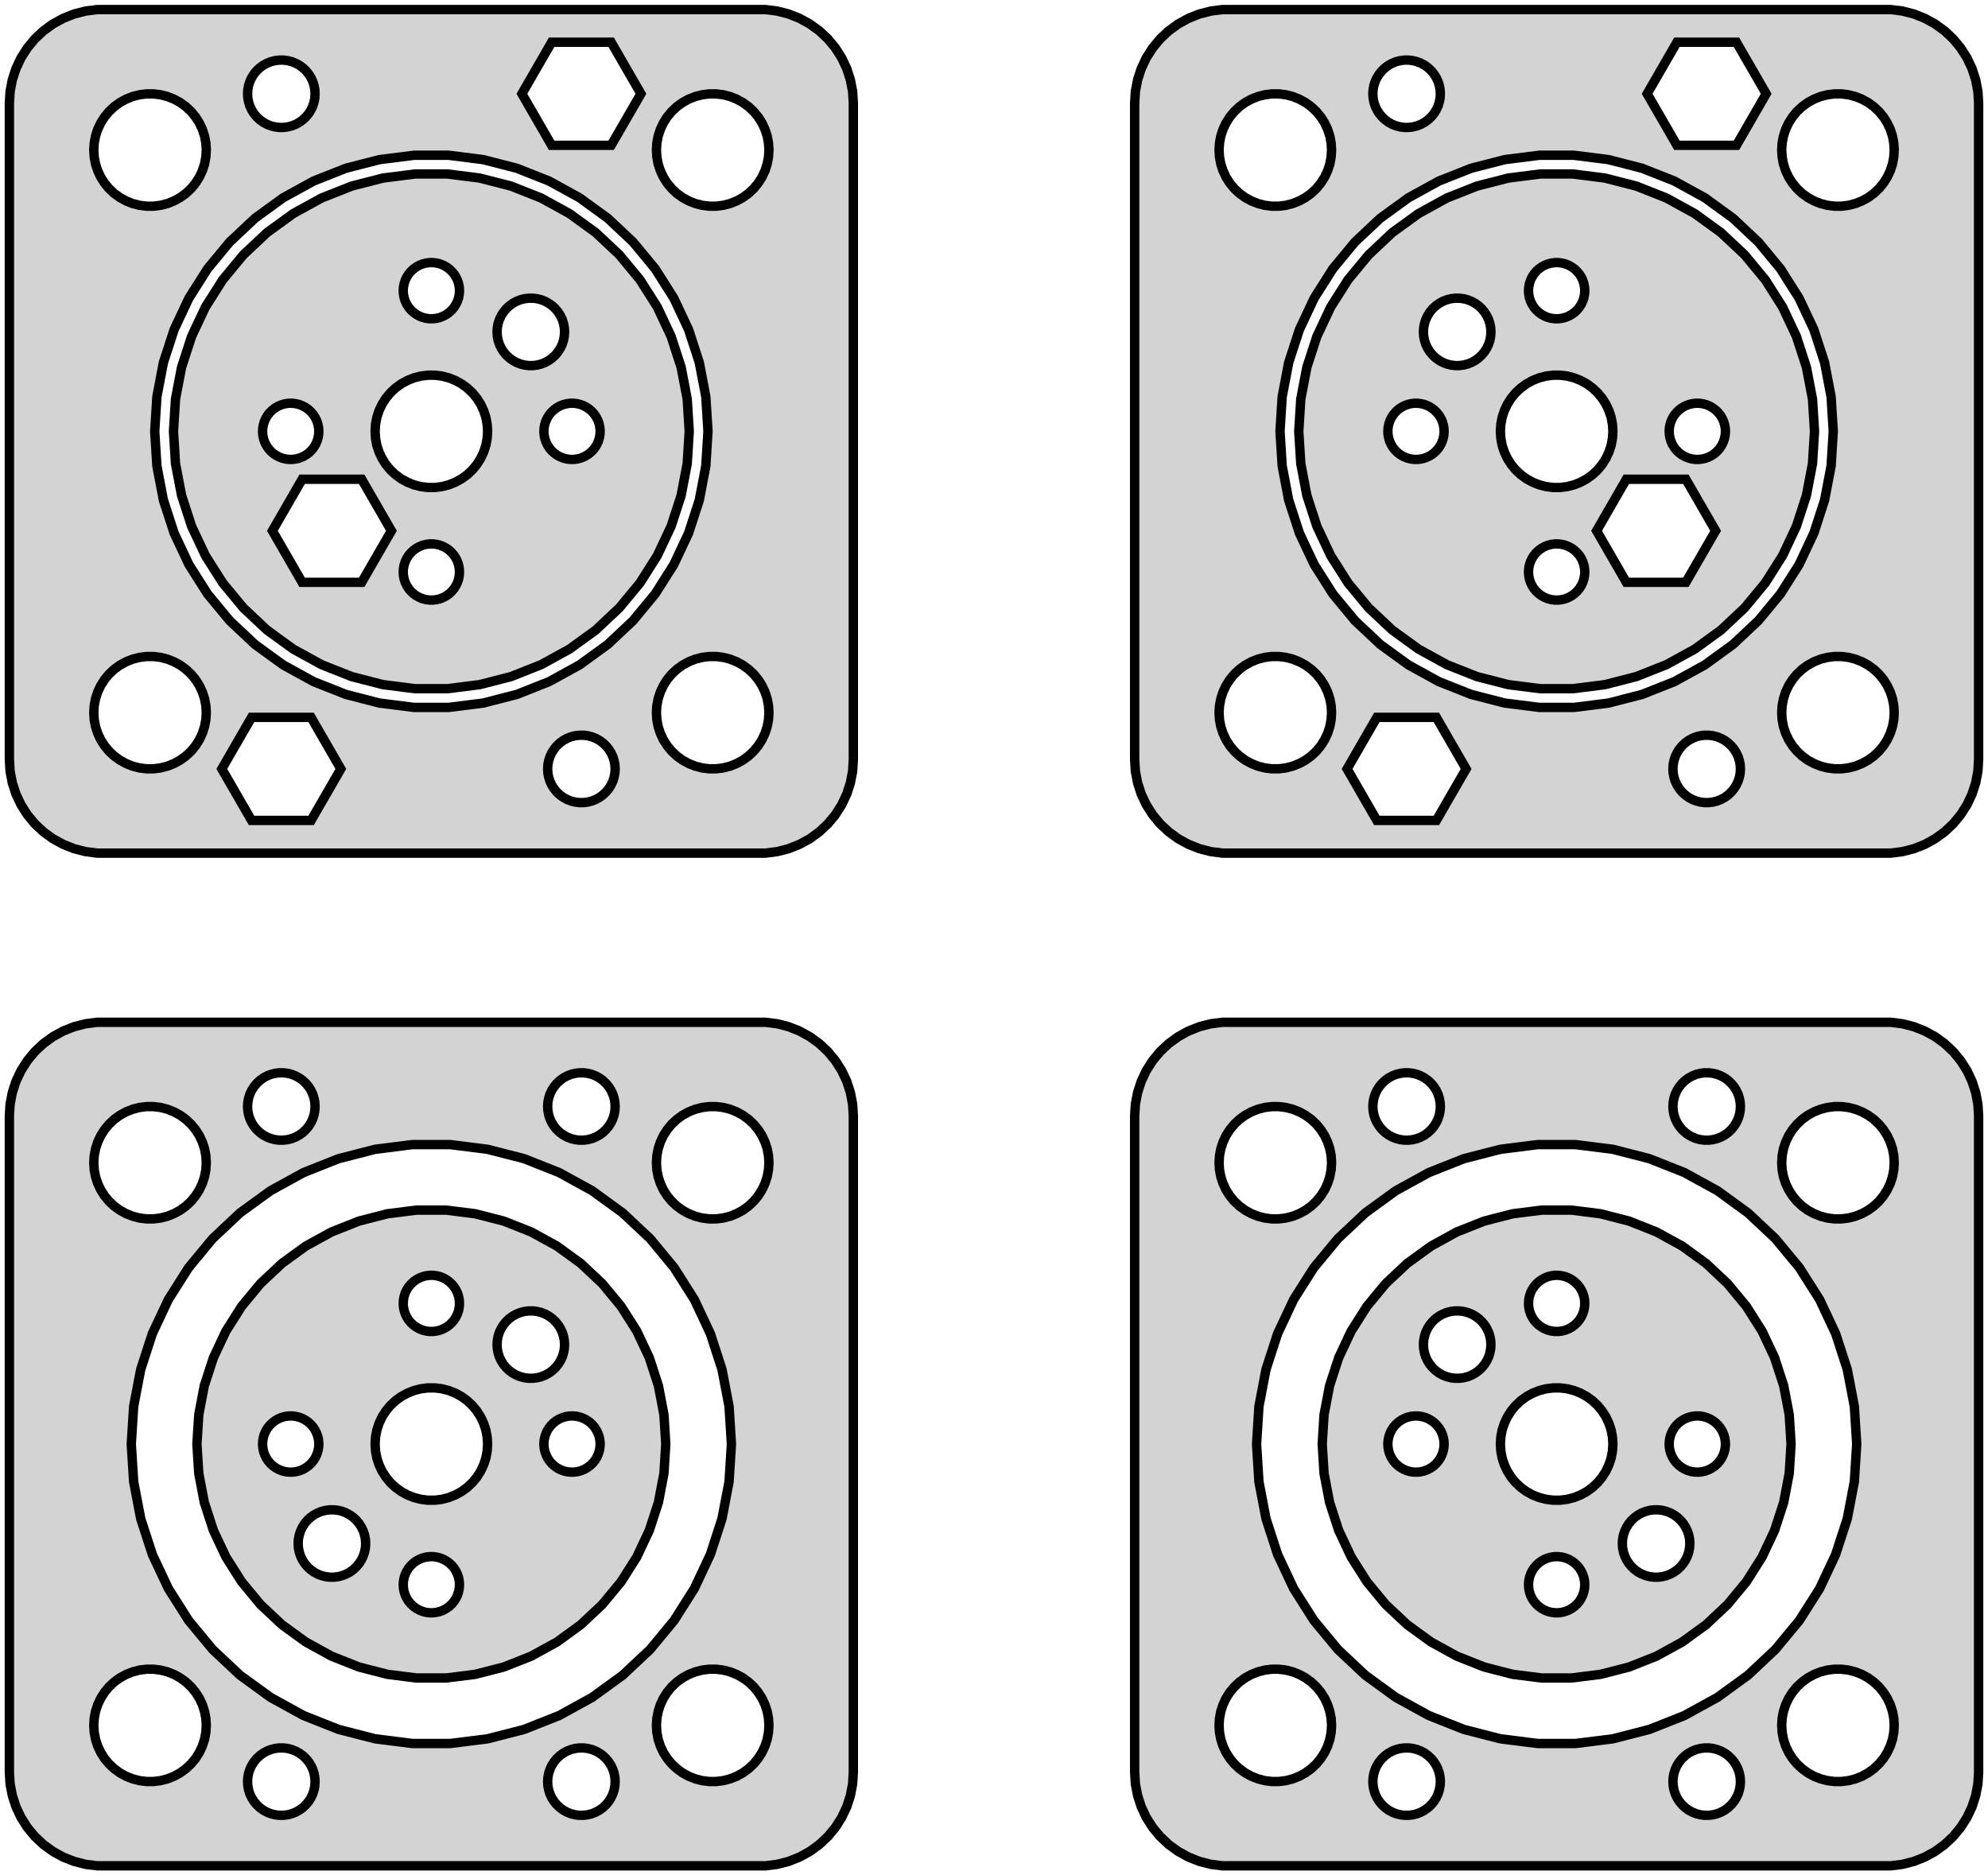 <?xml version="1.0" standalone="no"?>
<!DOCTYPE svg PUBLIC "-//W3C//DTD SVG 1.1//EN" "http://www.w3.org/Graphics/SVG/1.1/DTD/svg11.dtd">
<svg width="106mm" height="100mm" viewBox="-23 -185 106 100" xmlns="http://www.w3.org/2000/svg" version="1.1">
<title>OpenSCAD Model</title>
<path d="
M 78.437,-139.589 L 79.045,-139.745 L 79.629,-139.976 L 80.179,-140.278 L 80.687,-140.647 L 81.145,-141.077
 L 81.545,-141.561 L 81.882,-142.091 L 82.149,-142.659 L 82.343,-143.257 L 82.461,-143.873 L 82.5,-144.5
 L 82.5,-179.5 L 82.461,-180.127 L 82.343,-180.743 L 82.149,-181.341 L 81.882,-181.909 L 81.545,-182.439
 L 81.145,-182.923 L 80.687,-183.353 L 80.179,-183.722 L 79.629,-184.024 L 79.045,-184.255 L 78.437,-184.411
 L 77.814,-184.49 L 42.186,-184.49 L 41.563,-184.411 L 40.955,-184.255 L 40.371,-184.024 L 39.821,-183.722
 L 39.313,-183.353 L 38.855,-182.923 L 38.455,-182.439 L 38.118,-181.909 L 37.851,-181.341 L 37.657,-180.743
 L 37.539,-180.127 L 37.5,-179.5 L 37.5,-144.5 L 37.539,-143.873 L 37.657,-143.257 L 37.851,-142.659
 L 38.118,-142.091 L 38.455,-141.561 L 38.855,-141.077 L 39.313,-140.647 L 39.821,-140.278 L 40.371,-139.976
 L 40.955,-139.745 L 41.563,-139.589 L 42.186,-139.51 L 77.814,-139.51 z
M 66.413,-177.252 L 64.826,-180 L 66.413,-182.748 L 69.587,-182.748 L 71.174,-180 L 69.587,-177.252
 z
M 51.887,-178.204 L 51.663,-178.232 L 51.444,-178.288 L 51.234,-178.371 L 51.035,-178.48 L 50.853,-178.613
 L 50.688,-178.768 L 50.544,-178.942 L 50.423,-179.133 L 50.326,-179.337 L 50.257,-179.552 L 50.214,-179.774
 L 50.2,-180 L 50.214,-180.226 L 50.257,-180.448 L 50.326,-180.663 L 50.423,-180.867 L 50.544,-181.058
 L 50.688,-181.232 L 50.853,-181.387 L 51.035,-181.52 L 51.234,-181.629 L 51.444,-181.712 L 51.663,-181.768
 L 51.887,-181.796 L 52.113,-181.796 L 52.337,-181.768 L 52.556,-181.712 L 52.766,-181.629 L 52.965,-181.52
 L 53.147,-181.387 L 53.312,-181.232 L 53.456,-181.058 L 53.577,-180.867 L 53.674,-180.663 L 53.743,-180.448
 L 53.786,-180.226 L 53.8,-180 L 53.786,-179.774 L 53.743,-179.552 L 53.674,-179.337 L 53.577,-179.133
 L 53.456,-178.942 L 53.312,-178.768 L 53.147,-178.613 L 52.965,-178.48 L 52.766,-178.371 L 52.556,-178.288
 L 52.337,-178.232 L 52.113,-178.204 z
M 44.812,-174.006 L 44.438,-174.053 L 44.073,-174.147 L 43.723,-174.286 L 43.392,-174.467 L 43.088,-174.688
 L 42.813,-174.946 L 42.573,-175.237 L 42.371,-175.555 L 42.211,-175.896 L 42.094,-176.254 L 42.024,-176.624
 L 42,-177 L 42.024,-177.376 L 42.094,-177.746 L 42.211,-178.104 L 42.371,-178.445 L 42.573,-178.763
 L 42.813,-179.054 L 43.088,-179.312 L 43.392,-179.533 L 43.723,-179.714 L 44.073,-179.853 L 44.438,-179.947
 L 44.812,-179.994 L 45.188,-179.994 L 45.562,-179.947 L 45.927,-179.853 L 46.277,-179.714 L 46.608,-179.533
 L 46.912,-179.312 L 47.187,-179.054 L 47.427,-178.763 L 47.629,-178.445 L 47.789,-178.104 L 47.906,-177.746
 L 47.976,-177.376 L 48,-177 L 47.976,-176.624 L 47.906,-176.254 L 47.789,-175.896 L 47.629,-175.555
 L 47.427,-175.237 L 47.187,-174.946 L 46.912,-174.688 L 46.608,-174.467 L 46.277,-174.286 L 45.927,-174.147
 L 45.562,-174.053 L 45.188,-174.006 z
M 74.812,-174.006 L 74.438,-174.053 L 74.073,-174.147 L 73.723,-174.286 L 73.392,-174.467 L 73.088,-174.688
 L 72.813,-174.946 L 72.573,-175.237 L 72.371,-175.555 L 72.211,-175.896 L 72.094,-176.254 L 72.024,-176.624
 L 72,-177 L 72.024,-177.376 L 72.094,-177.746 L 72.211,-178.104 L 72.371,-178.445 L 72.573,-178.763
 L 72.813,-179.054 L 73.088,-179.312 L 73.392,-179.533 L 73.723,-179.714 L 74.073,-179.853 L 74.438,-179.947
 L 74.812,-179.994 L 75.188,-179.994 L 75.562,-179.947 L 75.927,-179.853 L 76.277,-179.714 L 76.608,-179.533
 L 76.912,-179.312 L 77.187,-179.054 L 77.427,-178.763 L 77.629,-178.445 L 77.789,-178.104 L 77.906,-177.746
 L 77.976,-177.376 L 78,-177 L 77.976,-176.624 L 77.906,-176.254 L 77.789,-175.896 L 77.629,-175.555
 L 77.427,-175.237 L 77.187,-174.946 L 76.912,-174.688 L 76.608,-174.467 L 76.277,-174.286 L 75.927,-174.147
 L 75.562,-174.053 L 75.188,-174.006 z
M 59.074,-147.279 L 57.236,-147.511 L 55.442,-147.972 L 53.72,-148.654 L 52.097,-149.546 L 50.598,-150.635
 L 49.248,-151.903 L 48.067,-153.33 L 47.075,-154.894 L 46.286,-156.57 L 45.713,-158.332 L 45.366,-160.151
 L 45.25,-162 L 45.366,-163.849 L 45.713,-165.668 L 46.286,-167.43 L 47.075,-169.106 L 48.067,-170.67
 L 49.248,-172.097 L 50.598,-173.365 L 52.097,-174.454 L 53.72,-175.346 L 55.442,-176.028 L 57.236,-176.489
 L 59.074,-176.721 L 60.926,-176.721 L 62.764,-176.489 L 64.558,-176.028 L 66.28,-175.346 L 67.903,-174.454
 L 69.402,-173.365 L 70.752,-172.097 L 71.933,-170.67 L 72.925,-169.106 L 73.714,-167.43 L 74.287,-165.668
 L 74.634,-163.849 L 74.75,-162 L 74.634,-160.151 L 74.287,-158.332 L 73.714,-156.57 L 72.925,-154.894
 L 71.933,-153.33 L 70.752,-151.903 L 69.402,-150.635 L 67.903,-149.546 L 66.28,-148.654 L 64.558,-147.972
 L 62.764,-147.511 L 60.926,-147.279 z
M 62.577,-148.494 L 64.249,-148.923 L 65.855,-149.559 L 67.368,-150.391 L 68.765,-151.405 L 70.023,-152.587
 L 71.124,-153.918 L 72.049,-155.376 L 72.784,-156.938 L 73.318,-158.581 L 73.642,-160.277 L 73.75,-162
 L 73.642,-163.723 L 73.318,-165.419 L 72.784,-167.062 L 72.049,-168.624 L 71.124,-170.082 L 70.023,-171.413
 L 68.765,-172.595 L 67.368,-173.609 L 65.855,-174.441 L 64.249,-175.077 L 62.577,-175.506 L 60.863,-175.723
 L 59.137,-175.723 L 57.423,-175.506 L 55.751,-175.077 L 54.145,-174.441 L 52.632,-173.609 L 51.235,-172.595
 L 49.977,-171.413 L 48.876,-170.082 L 47.951,-168.624 L 47.216,-167.062 L 46.682,-165.419 L 46.358,-163.723
 L 46.25,-162 L 46.358,-160.277 L 46.682,-158.581 L 47.216,-156.938 L 47.951,-155.376 L 48.876,-153.918
 L 49.977,-152.587 L 51.235,-151.405 L 52.632,-150.391 L 54.145,-149.559 L 55.751,-148.923 L 57.423,-148.494
 L 59.137,-148.277 L 60.863,-148.277 z
M 59.906,-168.003 L 59.719,-168.027 L 59.536,-168.073 L 59.361,-168.143 L 59.196,-168.234 L 59.044,-168.344
 L 58.907,-168.473 L 58.786,-168.618 L 58.685,-168.777 L 58.605,-168.948 L 58.547,-169.127 L 58.512,-169.312
 L 58.5,-169.5 L 58.512,-169.688 L 58.547,-169.873 L 58.605,-170.052 L 58.685,-170.223 L 58.786,-170.382
 L 58.907,-170.527 L 59.044,-170.656 L 59.196,-170.766 L 59.361,-170.857 L 59.536,-170.927 L 59.719,-170.973
 L 59.906,-170.997 L 60.094,-170.997 L 60.281,-170.973 L 60.464,-170.927 L 60.639,-170.857 L 60.804,-170.766
 L 60.956,-170.656 L 61.093,-170.527 L 61.214,-170.382 L 61.315,-170.223 L 61.395,-170.052 L 61.453,-169.873
 L 61.488,-169.688 L 61.5,-169.5 L 61.488,-169.312 L 61.453,-169.127 L 61.395,-168.948 L 61.315,-168.777
 L 61.214,-168.618 L 61.093,-168.473 L 60.956,-168.344 L 60.804,-168.234 L 60.639,-168.143 L 60.464,-168.073
 L 60.281,-168.027 L 60.094,-168.003 z
M 54.584,-165.507 L 54.36,-165.535 L 54.141,-165.591 L 53.931,-165.674 L 53.733,-165.783 L 53.55,-165.916
 L 53.385,-166.071 L 53.241,-166.245 L 53.12,-166.436 L 53.023,-166.64 L 52.954,-166.855 L 52.911,-167.077
 L 52.897,-167.303 L 52.911,-167.529 L 52.954,-167.751 L 53.023,-167.966 L 53.12,-168.17 L 53.241,-168.361
 L 53.385,-168.535 L 53.55,-168.69 L 53.733,-168.823 L 53.931,-168.932 L 54.141,-169.015 L 54.36,-169.071
 L 54.584,-169.099 L 54.81,-169.099 L 55.034,-169.071 L 55.253,-169.015 L 55.463,-168.932 L 55.661,-168.823
 L 55.844,-168.69 L 56.009,-168.535 L 56.153,-168.361 L 56.274,-168.17 L 56.371,-167.966 L 56.44,-167.751
 L 56.483,-167.529 L 56.497,-167.303 L 56.483,-167.077 L 56.44,-166.855 L 56.371,-166.64 L 56.274,-166.436
 L 56.153,-166.245 L 56.009,-166.071 L 55.844,-165.916 L 55.661,-165.783 L 55.463,-165.674 L 55.253,-165.591
 L 55.034,-165.535 L 54.81,-165.507 z
M 59.812,-159.006 L 59.438,-159.053 L 59.073,-159.147 L 58.723,-159.286 L 58.392,-159.467 L 58.088,-159.688
 L 57.813,-159.946 L 57.573,-160.237 L 57.371,-160.555 L 57.211,-160.896 L 57.094,-161.254 L 57.024,-161.624
 L 57,-162 L 57.024,-162.376 L 57.094,-162.746 L 57.211,-163.104 L 57.371,-163.445 L 57.573,-163.763
 L 57.813,-164.054 L 58.088,-164.312 L 58.392,-164.533 L 58.723,-164.714 L 59.073,-164.853 L 59.438,-164.947
 L 59.812,-164.994 L 60.188,-164.994 L 60.562,-164.947 L 60.927,-164.853 L 61.277,-164.714 L 61.608,-164.533
 L 61.912,-164.312 L 62.187,-164.054 L 62.427,-163.763 L 62.629,-163.445 L 62.789,-163.104 L 62.906,-162.746
 L 62.976,-162.376 L 63,-162 L 62.976,-161.624 L 62.906,-161.254 L 62.789,-160.896 L 62.629,-160.555
 L 62.427,-160.237 L 62.187,-159.946 L 61.912,-159.688 L 61.608,-159.467 L 61.277,-159.286 L 60.927,-159.147
 L 60.562,-159.053 L 60.188,-159.006 z
M 52.374,-160.505 L 52.188,-160.533 L 52.007,-160.583 L 51.833,-160.656 L 51.67,-160.751 L 51.52,-160.865
 L 51.385,-160.996 L 51.268,-161.144 L 51.171,-161.305 L 51.094,-161.477 L 51.04,-161.657 L 51.008,-161.843
 L 51,-162.031 L 51.016,-162.219 L 51.055,-162.403 L 51.117,-162.581 L 51.201,-162.75 L 51.305,-162.907
 L 51.428,-163.049 L 51.568,-163.176 L 51.723,-163.283 L 51.89,-163.37 L 52.066,-163.436 L 52.25,-163.479
 L 52.437,-163.499 L 52.626,-163.495 L 52.812,-163.467 L 52.993,-163.417 L 53.167,-163.344 L 53.33,-163.249
 L 53.48,-163.135 L 53.615,-163.004 L 53.732,-162.856 L 53.829,-162.695 L 53.906,-162.523 L 53.96,-162.343
 L 53.992,-162.157 L 54,-161.969 L 53.984,-161.781 L 53.945,-161.597 L 53.883,-161.419 L 53.799,-161.25
 L 53.695,-161.093 L 53.572,-160.951 L 53.432,-160.824 L 53.277,-160.717 L 53.11,-160.63 L 52.934,-160.564
 L 52.75,-160.521 L 52.563,-160.501 z
M 67.374,-160.505 L 67.188,-160.533 L 67.007,-160.583 L 66.833,-160.656 L 66.67,-160.751 L 66.52,-160.865
 L 66.385,-160.996 L 66.268,-161.144 L 66.171,-161.305 L 66.094,-161.477 L 66.04,-161.657 L 66.008,-161.843
 L 66,-162.031 L 66.016,-162.219 L 66.055,-162.403 L 66.117,-162.581 L 66.201,-162.75 L 66.305,-162.907
 L 66.428,-163.049 L 66.568,-163.176 L 66.723,-163.283 L 66.89,-163.37 L 67.067,-163.436 L 67.25,-163.479
 L 67.437,-163.499 L 67.626,-163.495 L 67.812,-163.467 L 67.993,-163.417 L 68.167,-163.344 L 68.33,-163.249
 L 68.48,-163.135 L 68.615,-163.004 L 68.732,-162.856 L 68.829,-162.695 L 68.906,-162.523 L 68.96,-162.343
 L 68.992,-162.157 L 69,-161.969 L 68.984,-161.781 L 68.945,-161.597 L 68.883,-161.419 L 68.799,-161.25
 L 68.695,-161.093 L 68.572,-160.951 L 68.432,-160.824 L 68.277,-160.717 L 68.11,-160.63 L 67.933,-160.564
 L 67.75,-160.521 L 67.563,-160.501 z
M 63.716,-153.949 L 62.13,-156.697 L 63.716,-159.445 L 66.89,-159.445 L 68.477,-156.697 L 66.89,-153.949
 z
M 59.906,-153.003 L 59.719,-153.027 L 59.536,-153.073 L 59.361,-153.143 L 59.196,-153.234 L 59.044,-153.344
 L 58.907,-153.473 L 58.786,-153.618 L 58.685,-153.777 L 58.605,-153.948 L 58.547,-154.127 L 58.512,-154.312
 L 58.5,-154.5 L 58.512,-154.688 L 58.547,-154.873 L 58.605,-155.052 L 58.685,-155.223 L 58.786,-155.382
 L 58.907,-155.527 L 59.044,-155.656 L 59.196,-155.766 L 59.361,-155.857 L 59.536,-155.927 L 59.719,-155.973
 L 59.906,-155.997 L 60.094,-155.997 L 60.281,-155.973 L 60.464,-155.927 L 60.639,-155.857 L 60.804,-155.766
 L 60.956,-155.656 L 61.093,-155.527 L 61.214,-155.382 L 61.315,-155.223 L 61.395,-155.052 L 61.453,-154.873
 L 61.488,-154.688 L 61.5,-154.5 L 61.488,-154.312 L 61.453,-154.127 L 61.395,-153.948 L 61.315,-153.777
 L 61.214,-153.618 L 61.093,-153.473 L 60.956,-153.344 L 60.804,-153.234 L 60.639,-153.143 L 60.464,-153.073
 L 60.281,-153.027 L 60.094,-153.003 z
M 74.812,-144.006 L 74.438,-144.053 L 74.073,-144.147 L 73.723,-144.286 L 73.392,-144.467 L 73.088,-144.688
 L 72.813,-144.946 L 72.573,-145.237 L 72.371,-145.555 L 72.211,-145.896 L 72.094,-146.254 L 72.024,-146.624
 L 72,-147 L 72.024,-147.376 L 72.094,-147.746 L 72.211,-148.104 L 72.371,-148.445 L 72.573,-148.763
 L 72.813,-149.054 L 73.088,-149.312 L 73.392,-149.533 L 73.723,-149.714 L 74.073,-149.853 L 74.438,-149.947
 L 74.812,-149.994 L 75.188,-149.994 L 75.562,-149.947 L 75.927,-149.853 L 76.277,-149.714 L 76.608,-149.533
 L 76.912,-149.312 L 77.187,-149.054 L 77.427,-148.763 L 77.629,-148.445 L 77.789,-148.104 L 77.906,-147.746
 L 77.976,-147.376 L 78,-147 L 77.976,-146.624 L 77.906,-146.254 L 77.789,-145.896 L 77.629,-145.555
 L 77.427,-145.237 L 77.187,-144.946 L 76.912,-144.688 L 76.608,-144.467 L 76.277,-144.286 L 75.927,-144.147
 L 75.562,-144.053 L 75.188,-144.006 z
M 44.812,-144.006 L 44.438,-144.053 L 44.073,-144.147 L 43.723,-144.286 L 43.392,-144.467 L 43.088,-144.688
 L 42.813,-144.946 L 42.573,-145.237 L 42.371,-145.555 L 42.211,-145.896 L 42.094,-146.254 L 42.024,-146.624
 L 42,-147 L 42.024,-147.376 L 42.094,-147.746 L 42.211,-148.104 L 42.371,-148.445 L 42.573,-148.763
 L 42.813,-149.054 L 43.088,-149.312 L 43.392,-149.533 L 43.723,-149.714 L 44.073,-149.853 L 44.438,-149.947
 L 44.812,-149.994 L 45.188,-149.994 L 45.562,-149.947 L 45.927,-149.853 L 46.277,-149.714 L 46.608,-149.533
 L 46.912,-149.312 L 47.187,-149.054 L 47.427,-148.763 L 47.629,-148.445 L 47.789,-148.104 L 47.906,-147.746
 L 47.976,-147.376 L 48,-147 L 47.976,-146.624 L 47.906,-146.254 L 47.789,-145.896 L 47.629,-145.555
 L 47.427,-145.237 L 47.187,-144.946 L 46.912,-144.688 L 46.608,-144.467 L 46.277,-144.286 L 45.927,-144.147
 L 45.562,-144.053 L 45.188,-144.006 z
M 50.413,-141.252 L 48.827,-144 L 50.413,-146.748 L 53.587,-146.748 L 55.173,-144 L 53.587,-141.252
 z
M 67.887,-142.204 L 67.663,-142.232 L 67.444,-142.288 L 67.234,-142.371 L 67.035,-142.48 L 66.853,-142.613
 L 66.688,-142.768 L 66.544,-142.942 L 66.423,-143.133 L 66.326,-143.337 L 66.257,-143.552 L 66.214,-143.774
 L 66.2,-144 L 66.214,-144.226 L 66.257,-144.448 L 66.326,-144.663 L 66.423,-144.867 L 66.544,-145.058
 L 66.688,-145.232 L 66.853,-145.387 L 67.035,-145.52 L 67.234,-145.629 L 67.444,-145.712 L 67.663,-145.768
 L 67.887,-145.796 L 68.113,-145.796 L 68.337,-145.768 L 68.556,-145.712 L 68.766,-145.629 L 68.965,-145.52
 L 69.147,-145.387 L 69.312,-145.232 L 69.456,-145.058 L 69.577,-144.867 L 69.674,-144.663 L 69.743,-144.448
 L 69.786,-144.226 L 69.8,-144 L 69.786,-143.774 L 69.743,-143.552 L 69.674,-143.337 L 69.577,-143.133
 L 69.456,-142.942 L 69.312,-142.768 L 69.147,-142.613 L 68.965,-142.48 L 68.766,-142.371 L 68.556,-142.288
 L 68.337,-142.232 L 68.113,-142.204 z
M 18.437,-139.589 L 19.045,-139.745 L 19.629,-139.976 L 20.179,-140.278 L 20.687,-140.647 L 21.145,-141.077
 L 21.545,-141.561 L 21.881,-142.091 L 22.149,-142.659 L 22.343,-143.257 L 22.461,-143.873 L 22.5,-144.5
 L 22.5,-179.5 L 22.461,-180.127 L 22.343,-180.743 L 22.149,-181.341 L 21.881,-181.909 L 21.545,-182.439
 L 21.145,-182.923 L 20.687,-183.353 L 20.179,-183.722 L 19.629,-184.024 L 19.045,-184.255 L 18.437,-184.411
 L 17.814,-184.49 L -17.814,-184.49 L -18.437,-184.411 L -19.045,-184.255 L -19.629,-184.024 L -20.179,-183.722
 L -20.687,-183.353 L -21.145,-182.923 L -21.545,-182.439 L -21.881,-181.909 L -22.149,-181.341 L -22.343,-180.743
 L -22.461,-180.127 L -22.5,-179.5 L -22.5,-144.5 L -22.461,-143.873 L -22.343,-143.257 L -22.149,-142.659
 L -21.881,-142.091 L -21.545,-141.561 L -21.145,-141.077 L -20.687,-140.647 L -20.179,-140.278 L -19.629,-139.976
 L -19.045,-139.745 L -18.437,-139.589 L -17.814,-139.51 L 17.814,-139.51 z
M 6.413,-177.252 L 4.827,-180 L 6.413,-182.748 L 9.587,-182.748 L 11.174,-180 L 9.587,-177.252
 z
M -8.113,-178.204 L -8.337,-178.232 L -8.556,-178.288 L -8.766,-178.371 L -8.964,-178.48 L -9.147,-178.613
 L -9.312,-178.768 L -9.456,-178.942 L -9.577,-179.133 L -9.674,-179.337 L -9.743,-179.552 L -9.786,-179.774
 L -9.8,-180 L -9.786,-180.226 L -9.743,-180.448 L -9.674,-180.663 L -9.577,-180.867 L -9.456,-181.058
 L -9.312,-181.232 L -9.147,-181.387 L -8.964,-181.52 L -8.766,-181.629 L -8.556,-181.712 L -8.337,-181.768
 L -8.113,-181.796 L -7.887,-181.796 L -7.663,-181.768 L -7.444,-181.712 L -7.234,-181.629 L -7.036,-181.52
 L -6.853,-181.387 L -6.688,-181.232 L -6.544,-181.058 L -6.423,-180.867 L -6.326,-180.663 L -6.257,-180.448
 L -6.214,-180.226 L -6.2,-180 L -6.214,-179.774 L -6.257,-179.552 L -6.326,-179.337 L -6.423,-179.133
 L -6.544,-178.942 L -6.688,-178.768 L -6.853,-178.613 L -7.036,-178.48 L -7.234,-178.371 L -7.444,-178.288
 L -7.663,-178.232 L -7.887,-178.204 z
M 14.812,-174.006 L 14.438,-174.053 L 14.073,-174.147 L 13.723,-174.286 L 13.393,-174.467 L 13.088,-174.688
 L 12.813,-174.946 L 12.573,-175.237 L 12.371,-175.555 L 12.211,-175.896 L 12.094,-176.254 L 12.024,-176.624
 L 12,-177 L 12.024,-177.376 L 12.094,-177.746 L 12.211,-178.104 L 12.371,-178.445 L 12.573,-178.763
 L 12.813,-179.054 L 13.088,-179.312 L 13.393,-179.533 L 13.723,-179.714 L 14.073,-179.853 L 14.438,-179.947
 L 14.812,-179.994 L 15.188,-179.994 L 15.562,-179.947 L 15.927,-179.853 L 16.277,-179.714 L 16.608,-179.533
 L 16.912,-179.312 L 17.187,-179.054 L 17.427,-178.763 L 17.629,-178.445 L 17.789,-178.104 L 17.906,-177.746
 L 17.976,-177.376 L 18,-177 L 17.976,-176.624 L 17.906,-176.254 L 17.789,-175.896 L 17.629,-175.555
 L 17.427,-175.237 L 17.187,-174.946 L 16.912,-174.688 L 16.608,-174.467 L 16.277,-174.286 L 15.927,-174.147
 L 15.562,-174.053 L 15.188,-174.006 z
M -15.188,-174.006 L -15.562,-174.053 L -15.927,-174.147 L -16.277,-174.286 L -16.608,-174.467 L -16.912,-174.688
 L -17.187,-174.946 L -17.427,-175.237 L -17.629,-175.555 L -17.789,-175.896 L -17.906,-176.254 L -17.976,-176.624
 L -18,-177 L -17.976,-177.376 L -17.906,-177.746 L -17.789,-178.104 L -17.629,-178.445 L -17.427,-178.763
 L -17.187,-179.054 L -16.912,-179.312 L -16.608,-179.533 L -16.277,-179.714 L -15.927,-179.853 L -15.562,-179.947
 L -15.188,-179.994 L -14.812,-179.994 L -14.438,-179.947 L -14.073,-179.853 L -13.723,-179.714 L -13.393,-179.533
 L -13.088,-179.312 L -12.813,-179.054 L -12.573,-178.763 L -12.371,-178.445 L -12.211,-178.104 L -12.094,-177.746
 L -12.024,-177.376 L -12,-177 L -12.024,-176.624 L -12.094,-176.254 L -12.211,-175.896 L -12.371,-175.555
 L -12.573,-175.237 L -12.813,-174.946 L -13.088,-174.688 L -13.393,-174.467 L -13.723,-174.286 L -14.073,-174.147
 L -14.438,-174.053 L -14.812,-174.006 z
M -0.926,-147.279 L -2.764,-147.511 L -4.558,-147.972 L -6.28,-148.654 L -7.903,-149.546 L -9.402,-150.635
 L -10.752,-151.903 L -11.933,-153.33 L -12.925,-154.894 L -13.714,-156.57 L -14.287,-158.332 L -14.634,-160.151
 L -14.75,-162 L -14.634,-163.849 L -14.287,-165.668 L -13.714,-167.43 L -12.925,-169.106 L -11.933,-170.67
 L -10.752,-172.097 L -9.402,-173.365 L -7.903,-174.454 L -6.28,-175.346 L -4.558,-176.028 L -2.764,-176.489
 L -0.926,-176.721 L 0.926,-176.721 L 2.764,-176.489 L 4.558,-176.028 L 6.28,-175.346 L 7.903,-174.454
 L 9.402,-173.365 L 10.752,-172.097 L 11.933,-170.67 L 12.925,-169.106 L 13.714,-167.43 L 14.287,-165.668
 L 14.634,-163.849 L 14.75,-162 L 14.634,-160.151 L 14.287,-158.332 L 13.714,-156.57 L 12.925,-154.894
 L 11.933,-153.33 L 10.752,-151.903 L 9.402,-150.635 L 7.903,-149.546 L 6.28,-148.654 L 4.558,-147.972
 L 2.764,-147.511 L 0.926,-147.279 z
M 2.576,-148.494 L 4.249,-148.923 L 5.854,-149.559 L 7.368,-150.391 L 8.765,-151.405 L 10.023,-152.587
 L 11.124,-153.918 L 12.049,-155.376 L 12.784,-156.938 L 13.318,-158.581 L 13.642,-160.277 L 13.75,-162
 L 13.642,-163.723 L 13.318,-165.419 L 12.784,-167.062 L 12.049,-168.624 L 11.124,-170.082 L 10.023,-171.413
 L 8.765,-172.595 L 7.368,-173.609 L 5.854,-174.441 L 4.249,-175.077 L 2.576,-175.506 L 0.863,-175.723
 L -0.863,-175.723 L -2.576,-175.506 L -4.249,-175.077 L -5.854,-174.441 L -7.368,-173.609 L -8.765,-172.595
 L -10.023,-171.413 L -11.124,-170.082 L -12.049,-168.624 L -12.784,-167.062 L -13.318,-165.419 L -13.642,-163.723
 L -13.75,-162 L -13.642,-160.277 L -13.318,-158.581 L -12.784,-156.938 L -12.049,-155.376 L -11.124,-153.918
 L -10.023,-152.587 L -8.765,-151.405 L -7.368,-150.391 L -5.854,-149.559 L -4.249,-148.923 L -2.576,-148.494
 L -0.863,-148.277 L 0.863,-148.277 z
M -0.094,-168.003 L -0.281,-168.027 L -0.464,-168.073 L -0.639,-168.143 L -0.804,-168.234 L -0.956,-168.344
 L -1.093,-168.473 L -1.214,-168.618 L -1.314,-168.777 L -1.395,-168.948 L -1.453,-169.127 L -1.488,-169.312
 L -1.5,-169.5 L -1.488,-169.688 L -1.453,-169.873 L -1.395,-170.052 L -1.314,-170.223 L -1.214,-170.382
 L -1.093,-170.527 L -0.956,-170.656 L -0.804,-170.766 L -0.639,-170.857 L -0.464,-170.927 L -0.281,-170.973
 L -0.094,-170.997 L 0.094,-170.997 L 0.281,-170.973 L 0.464,-170.927 L 0.639,-170.857 L 0.804,-170.766
 L 0.956,-170.656 L 1.093,-170.527 L 1.214,-170.382 L 1.314,-170.223 L 1.395,-170.052 L 1.453,-169.873
 L 1.488,-169.688 L 1.5,-169.5 L 1.488,-169.312 L 1.453,-169.127 L 1.395,-168.948 L 1.314,-168.777
 L 1.214,-168.618 L 1.093,-168.473 L 0.956,-168.344 L 0.804,-168.234 L 0.639,-168.143 L 0.464,-168.073
 L 0.281,-168.027 L 0.094,-168.003 z
M 5.19,-165.507 L 4.966,-165.535 L 4.747,-165.591 L 4.537,-165.674 L 4.338,-165.783 L 4.156,-165.916
 L 3.991,-166.071 L 3.847,-166.245 L 3.726,-166.436 L 3.629,-166.64 L 3.56,-166.855 L 3.517,-167.077
 L 3.503,-167.303 L 3.517,-167.529 L 3.56,-167.751 L 3.629,-167.966 L 3.726,-168.17 L 3.847,-168.361
 L 3.991,-168.535 L 4.156,-168.69 L 4.338,-168.823 L 4.537,-168.932 L 4.747,-169.015 L 4.966,-169.071
 L 5.19,-169.099 L 5.416,-169.099 L 5.64,-169.071 L 5.859,-169.015 L 6.069,-168.932 L 6.267,-168.823
 L 6.45,-168.69 L 6.615,-168.535 L 6.759,-168.361 L 6.88,-168.17 L 6.977,-167.966 L 7.046,-167.751
 L 7.089,-167.529 L 7.103,-167.303 L 7.089,-167.077 L 7.046,-166.855 L 6.977,-166.64 L 6.88,-166.436
 L 6.759,-166.245 L 6.615,-166.071 L 6.45,-165.916 L 6.267,-165.783 L 6.069,-165.674 L 5.859,-165.591
 L 5.64,-165.535 L 5.416,-165.507 z
M -0.188,-159.006 L -0.562,-159.053 L -0.927,-159.147 L -1.277,-159.286 L -1.607,-159.467 L -1.912,-159.688
 L -2.187,-159.946 L -2.427,-160.237 L -2.629,-160.555 L -2.789,-160.896 L -2.906,-161.254 L -2.976,-161.624
 L -3,-162 L -2.976,-162.376 L -2.906,-162.746 L -2.789,-163.104 L -2.629,-163.445 L -2.427,-163.763
 L -2.187,-164.054 L -1.912,-164.312 L -1.607,-164.533 L -1.277,-164.714 L -0.927,-164.853 L -0.562,-164.947
 L -0.188,-164.994 L 0.188,-164.994 L 0.562,-164.947 L 0.927,-164.853 L 1.277,-164.714 L 1.607,-164.533
 L 1.912,-164.312 L 2.187,-164.054 L 2.427,-163.763 L 2.629,-163.445 L 2.789,-163.104 L 2.906,-162.746
 L 2.976,-162.376 L 3,-162 L 2.976,-161.624 L 2.906,-161.254 L 2.789,-160.896 L 2.629,-160.555
 L 2.427,-160.237 L 2.187,-159.946 L 1.912,-159.688 L 1.607,-159.467 L 1.277,-159.286 L 0.927,-159.147
 L 0.562,-159.053 L 0.188,-159.006 z
M -7.75,-160.521 L -7.934,-160.564 L -8.11,-160.63 L -8.277,-160.717 L -8.432,-160.824 L -8.572,-160.951
 L -8.695,-161.093 L -8.799,-161.25 L -8.883,-161.419 L -8.945,-161.597 L -8.984,-161.781 L -9,-161.969
 L -8.992,-162.157 L -8.96,-162.343 L -8.906,-162.523 L -8.829,-162.695 L -8.732,-162.856 L -8.615,-163.004
 L -8.48,-163.135 L -8.33,-163.249 L -8.167,-163.344 L -7.993,-163.417 L -7.812,-163.467 L -7.625,-163.495
 L -7.437,-163.499 L -7.25,-163.479 L -7.066,-163.436 L -6.89,-163.37 L -6.723,-163.283 L -6.568,-163.176
 L -6.428,-163.049 L -6.305,-162.907 L -6.201,-162.75 L -6.117,-162.581 L -6.055,-162.403 L -6.016,-162.219
 L -6,-162.031 L -6.008,-161.843 L -6.04,-161.657 L -6.094,-161.477 L -6.171,-161.305 L -6.268,-161.144
 L -6.385,-160.996 L -6.52,-160.865 L -6.67,-160.751 L -6.833,-160.656 L -7.007,-160.583 L -7.188,-160.533
 L -7.374,-160.505 L -7.563,-160.501 z
M 7.25,-160.521 L 7.066,-160.564 L 6.89,-160.63 L 6.723,-160.717 L 6.568,-160.824 L 6.428,-160.951
 L 6.305,-161.093 L 6.201,-161.25 L 6.117,-161.419 L 6.055,-161.597 L 6.016,-161.781 L 6,-161.969
 L 6.008,-162.157 L 6.04,-162.343 L 6.094,-162.523 L 6.171,-162.695 L 6.268,-162.856 L 6.385,-163.004
 L 6.52,-163.135 L 6.67,-163.249 L 6.833,-163.344 L 7.007,-163.417 L 7.188,-163.467 L 7.374,-163.495
 L 7.563,-163.499 L 7.75,-163.479 L 7.934,-163.436 L 8.11,-163.37 L 8.277,-163.283 L 8.432,-163.176
 L 8.572,-163.049 L 8.695,-162.907 L 8.799,-162.75 L 8.883,-162.581 L 8.945,-162.403 L 8.984,-162.219
 L 9,-162.031 L 8.992,-161.843 L 8.96,-161.657 L 8.906,-161.477 L 8.829,-161.305 L 8.732,-161.144
 L 8.615,-160.996 L 8.48,-160.865 L 8.33,-160.751 L 8.167,-160.656 L 7.993,-160.583 L 7.812,-160.533
 L 7.625,-160.505 L 7.437,-160.501 z
M -6.89,-153.949 L -8.476,-156.697 L -6.89,-159.445 L -3.716,-159.445 L -2.13,-156.697 L -3.716,-153.949
 z
M -0.094,-153.003 L -0.281,-153.027 L -0.464,-153.073 L -0.639,-153.143 L -0.804,-153.234 L -0.956,-153.344
 L -1.093,-153.473 L -1.214,-153.618 L -1.314,-153.777 L -1.395,-153.948 L -1.453,-154.127 L -1.488,-154.312
 L -1.5,-154.5 L -1.488,-154.688 L -1.453,-154.873 L -1.395,-155.052 L -1.314,-155.223 L -1.214,-155.382
 L -1.093,-155.527 L -0.956,-155.656 L -0.804,-155.766 L -0.639,-155.857 L -0.464,-155.927 L -0.281,-155.973
 L -0.094,-155.997 L 0.094,-155.997 L 0.281,-155.973 L 0.464,-155.927 L 0.639,-155.857 L 0.804,-155.766
 L 0.956,-155.656 L 1.093,-155.527 L 1.214,-155.382 L 1.314,-155.223 L 1.395,-155.052 L 1.453,-154.873
 L 1.488,-154.688 L 1.5,-154.5 L 1.488,-154.312 L 1.453,-154.127 L 1.395,-153.948 L 1.314,-153.777
 L 1.214,-153.618 L 1.093,-153.473 L 0.956,-153.344 L 0.804,-153.234 L 0.639,-153.143 L 0.464,-153.073
 L 0.281,-153.027 L 0.094,-153.003 z
M 14.812,-144.006 L 14.438,-144.053 L 14.073,-144.147 L 13.723,-144.286 L 13.393,-144.467 L 13.088,-144.688
 L 12.813,-144.946 L 12.573,-145.237 L 12.371,-145.555 L 12.211,-145.896 L 12.094,-146.254 L 12.024,-146.624
 L 12,-147 L 12.024,-147.376 L 12.094,-147.746 L 12.211,-148.104 L 12.371,-148.445 L 12.573,-148.763
 L 12.813,-149.054 L 13.088,-149.312 L 13.393,-149.533 L 13.723,-149.714 L 14.073,-149.853 L 14.438,-149.947
 L 14.812,-149.994 L 15.188,-149.994 L 15.562,-149.947 L 15.927,-149.853 L 16.277,-149.714 L 16.608,-149.533
 L 16.912,-149.312 L 17.187,-149.054 L 17.427,-148.763 L 17.629,-148.445 L 17.789,-148.104 L 17.906,-147.746
 L 17.976,-147.376 L 18,-147 L 17.976,-146.624 L 17.906,-146.254 L 17.789,-145.896 L 17.629,-145.555
 L 17.427,-145.237 L 17.187,-144.946 L 16.912,-144.688 L 16.608,-144.467 L 16.277,-144.286 L 15.927,-144.147
 L 15.562,-144.053 L 15.188,-144.006 z
M -15.188,-144.006 L -15.562,-144.053 L -15.927,-144.147 L -16.277,-144.286 L -16.608,-144.467 L -16.912,-144.688
 L -17.187,-144.946 L -17.427,-145.237 L -17.629,-145.555 L -17.789,-145.896 L -17.906,-146.254 L -17.976,-146.624
 L -18,-147 L -17.976,-147.376 L -17.906,-147.746 L -17.789,-148.104 L -17.629,-148.445 L -17.427,-148.763
 L -17.187,-149.054 L -16.912,-149.312 L -16.608,-149.533 L -16.277,-149.714 L -15.927,-149.853 L -15.562,-149.947
 L -15.188,-149.994 L -14.812,-149.994 L -14.438,-149.947 L -14.073,-149.853 L -13.723,-149.714 L -13.393,-149.533
 L -13.088,-149.312 L -12.813,-149.054 L -12.573,-148.763 L -12.371,-148.445 L -12.211,-148.104 L -12.094,-147.746
 L -12.024,-147.376 L -12,-147 L -12.024,-146.624 L -12.094,-146.254 L -12.211,-145.896 L -12.371,-145.555
 L -12.573,-145.237 L -12.813,-144.946 L -13.088,-144.688 L -13.393,-144.467 L -13.723,-144.286 L -14.073,-144.147
 L -14.438,-144.053 L -14.812,-144.006 z
M -9.587,-141.252 L -11.174,-144 L -9.587,-146.748 L -6.413,-146.748 L -4.827,-144 L -6.413,-141.252
 z
M 7.887,-142.204 L 7.663,-142.232 L 7.444,-142.288 L 7.234,-142.371 L 7.036,-142.48 L 6.853,-142.613
 L 6.688,-142.768 L 6.544,-142.942 L 6.423,-143.133 L 6.326,-143.337 L 6.257,-143.552 L 6.214,-143.774
 L 6.2,-144 L 6.214,-144.226 L 6.257,-144.448 L 6.326,-144.663 L 6.423,-144.867 L 6.544,-145.058
 L 6.688,-145.232 L 6.853,-145.387 L 7.036,-145.52 L 7.234,-145.629 L 7.444,-145.712 L 7.663,-145.768
 L 7.887,-145.796 L 8.113,-145.796 L 8.337,-145.768 L 8.556,-145.712 L 8.766,-145.629 L 8.964,-145.52
 L 9.147,-145.387 L 9.312,-145.232 L 9.456,-145.058 L 9.577,-144.867 L 9.674,-144.663 L 9.743,-144.448
 L 9.786,-144.226 L 9.8,-144 L 9.786,-143.774 L 9.743,-143.552 L 9.674,-143.337 L 9.577,-143.133
 L 9.456,-142.942 L 9.312,-142.768 L 9.147,-142.613 L 8.964,-142.48 L 8.766,-142.371 L 8.556,-142.288
 L 8.337,-142.232 L 8.113,-142.204 z
M 18.437,-85.589 L 19.045,-85.745 L 19.629,-85.976 L 20.179,-86.278 L 20.687,-86.647 L 21.145,-87.077
 L 21.545,-87.561 L 21.881,-88.091 L 22.149,-88.659 L 22.343,-89.257 L 22.461,-89.873 L 22.5,-90.5
 L 22.5,-125.5 L 22.461,-126.127 L 22.343,-126.743 L 22.149,-127.341 L 21.881,-127.909 L 21.545,-128.439
 L 21.145,-128.923 L 20.687,-129.353 L 20.179,-129.722 L 19.629,-130.024 L 19.045,-130.255 L 18.437,-130.411
 L 17.814,-130.49 L -17.814,-130.49 L -18.437,-130.411 L -19.045,-130.255 L -19.629,-130.024 L -20.179,-129.722
 L -20.687,-129.353 L -21.145,-128.923 L -21.545,-128.439 L -21.881,-127.909 L -22.149,-127.341 L -22.343,-126.743
 L -22.461,-126.127 L -22.5,-125.5 L -22.5,-90.5 L -22.461,-89.873 L -22.343,-89.257 L -22.149,-88.659
 L -21.881,-88.091 L -21.545,-87.561 L -21.145,-87.077 L -20.687,-86.647 L -20.179,-86.278 L -19.629,-85.976
 L -19.045,-85.745 L -18.437,-85.589 L -17.814,-85.51 L 17.814,-85.51 z
M -8.113,-124.204 L -8.337,-124.232 L -8.556,-124.288 L -8.766,-124.371 L -8.964,-124.48 L -9.147,-124.613
 L -9.312,-124.768 L -9.456,-124.942 L -9.577,-125.133 L -9.674,-125.337 L -9.743,-125.552 L -9.786,-125.774
 L -9.8,-126 L -9.786,-126.226 L -9.743,-126.448 L -9.674,-126.663 L -9.577,-126.867 L -9.456,-127.058
 L -9.312,-127.232 L -9.147,-127.387 L -8.964,-127.52 L -8.766,-127.629 L -8.556,-127.712 L -8.337,-127.768
 L -8.113,-127.796 L -7.887,-127.796 L -7.663,-127.768 L -7.444,-127.712 L -7.234,-127.629 L -7.036,-127.52
 L -6.853,-127.387 L -6.688,-127.232 L -6.544,-127.058 L -6.423,-126.867 L -6.326,-126.663 L -6.257,-126.448
 L -6.214,-126.226 L -6.2,-126 L -6.214,-125.774 L -6.257,-125.552 L -6.326,-125.337 L -6.423,-125.133
 L -6.544,-124.942 L -6.688,-124.768 L -6.853,-124.613 L -7.036,-124.48 L -7.234,-124.371 L -7.444,-124.288
 L -7.663,-124.232 L -7.887,-124.204 z
M 7.887,-124.204 L 7.663,-124.232 L 7.444,-124.288 L 7.234,-124.371 L 7.036,-124.48 L 6.853,-124.613
 L 6.688,-124.768 L 6.544,-124.942 L 6.423,-125.133 L 6.326,-125.337 L 6.257,-125.552 L 6.214,-125.774
 L 6.2,-126 L 6.214,-126.226 L 6.257,-126.448 L 6.326,-126.663 L 6.423,-126.867 L 6.544,-127.058
 L 6.688,-127.232 L 6.853,-127.387 L 7.036,-127.52 L 7.234,-127.629 L 7.444,-127.712 L 7.663,-127.768
 L 7.887,-127.796 L 8.113,-127.796 L 8.337,-127.768 L 8.556,-127.712 L 8.766,-127.629 L 8.964,-127.52
 L 9.147,-127.387 L 9.312,-127.232 L 9.456,-127.058 L 9.577,-126.867 L 9.674,-126.663 L 9.743,-126.448
 L 9.786,-126.226 L 9.8,-126 L 9.786,-125.774 L 9.743,-125.552 L 9.674,-125.337 L 9.577,-125.133
 L 9.456,-124.942 L 9.312,-124.768 L 9.147,-124.613 L 8.964,-124.48 L 8.766,-124.371 L 8.556,-124.288
 L 8.337,-124.232 L 8.113,-124.204 z
M -15.188,-120.006 L -15.562,-120.053 L -15.927,-120.147 L -16.277,-120.286 L -16.608,-120.467 L -16.912,-120.688
 L -17.187,-120.946 L -17.427,-121.237 L -17.629,-121.555 L -17.789,-121.896 L -17.906,-122.254 L -17.976,-122.624
 L -18,-123 L -17.976,-123.376 L -17.906,-123.746 L -17.789,-124.104 L -17.629,-124.445 L -17.427,-124.763
 L -17.187,-125.054 L -16.912,-125.312 L -16.608,-125.533 L -16.277,-125.714 L -15.927,-125.853 L -15.562,-125.947
 L -15.188,-125.994 L -14.812,-125.994 L -14.438,-125.947 L -14.073,-125.853 L -13.723,-125.714 L -13.393,-125.533
 L -13.088,-125.312 L -12.813,-125.054 L -12.573,-124.763 L -12.371,-124.445 L -12.211,-124.104 L -12.094,-123.746
 L -12.024,-123.376 L -12,-123 L -12.024,-122.624 L -12.094,-122.254 L -12.211,-121.896 L -12.371,-121.555
 L -12.573,-121.237 L -12.813,-120.946 L -13.088,-120.688 L -13.393,-120.467 L -13.723,-120.286 L -14.073,-120.147
 L -14.438,-120.053 L -14.812,-120.006 z
M 14.812,-120.006 L 14.438,-120.053 L 14.073,-120.147 L 13.723,-120.286 L 13.393,-120.467 L 13.088,-120.688
 L 12.813,-120.946 L 12.573,-121.237 L 12.371,-121.555 L 12.211,-121.896 L 12.094,-122.254 L 12.024,-122.624
 L 12,-123 L 12.024,-123.376 L 12.094,-123.746 L 12.211,-124.104 L 12.371,-124.445 L 12.573,-124.763
 L 12.813,-125.054 L 13.088,-125.312 L 13.393,-125.533 L 13.723,-125.714 L 14.073,-125.853 L 14.438,-125.947
 L 14.812,-125.994 L 15.188,-125.994 L 15.562,-125.947 L 15.927,-125.853 L 16.277,-125.714 L 16.608,-125.533
 L 16.912,-125.312 L 17.187,-125.054 L 17.427,-124.763 L 17.629,-124.445 L 17.789,-124.104 L 17.906,-123.746
 L 17.976,-123.376 L 18,-123 L 17.976,-122.624 L 17.906,-122.254 L 17.789,-121.896 L 17.629,-121.555
 L 17.427,-121.237 L 17.187,-120.946 L 16.912,-120.688 L 16.608,-120.467 L 16.277,-120.286 L 15.927,-120.147
 L 15.562,-120.053 L 15.188,-120.006 z
M -1.005,-92.032 L -2.998,-92.283 L -4.944,-92.783 L -6.812,-93.523 L -8.573,-94.491 L -10.199,-95.672
 L -11.664,-97.047 L -12.944,-98.595 L -14.021,-100.292 L -14.876,-102.11 L -15.497,-104.021 L -15.874,-105.995
 L -16,-108 L -15.874,-110.005 L -15.497,-111.979 L -14.876,-113.89 L -14.021,-115.708 L -12.944,-117.405
 L -11.664,-118.953 L -10.199,-120.328 L -8.573,-121.509 L -6.812,-122.477 L -4.944,-123.217 L -2.998,-123.717
 L -1.005,-123.968 L 1.005,-123.968 L 2.998,-123.717 L 4.944,-123.217 L 6.812,-122.477 L 8.573,-121.509
 L 10.199,-120.328 L 11.664,-118.953 L 12.944,-117.405 L 14.021,-115.708 L 14.876,-113.89 L 15.497,-111.979
 L 15.874,-110.005 L 16,-108 L 15.874,-105.995 L 15.497,-104.021 L 14.876,-102.11 L 14.021,-100.292
 L 12.944,-98.595 L 11.664,-97.047 L 10.199,-95.672 L 8.573,-94.491 L 6.812,-93.523 L 4.944,-92.783
 L 2.998,-92.283 L 1.005,-92.032 z
M 2.342,-95.721 L 3.863,-96.112 L 5.322,-96.69 L 6.698,-97.446 L 7.968,-98.369 L 9.112,-99.443
 L 10.113,-100.653 L 10.954,-101.978 L 11.622,-103.398 L 12.107,-104.891 L 12.401,-106.433 L 12.5,-108
 L 12.401,-109.567 L 12.107,-111.109 L 11.622,-112.602 L 10.954,-114.022 L 10.113,-115.347 L 9.112,-116.557
 L 7.968,-117.631 L 6.698,-118.554 L 5.322,-119.31 L 3.863,-119.888 L 2.342,-120.279 L 0.785,-120.475
 L -0.785,-120.475 L -2.342,-120.279 L -3.863,-119.888 L -5.322,-119.31 L -6.698,-118.554 L -7.968,-117.631
 L -9.112,-116.557 L -10.113,-115.347 L -10.954,-114.022 L -11.622,-112.602 L -12.107,-111.109 L -12.401,-109.567
 L -12.5,-108 L -12.401,-106.433 L -12.107,-104.891 L -11.622,-103.398 L -10.954,-101.978 L -10.113,-100.653
 L -9.112,-99.443 L -7.968,-98.369 L -6.698,-97.446 L -5.322,-96.69 L -3.863,-96.112 L -2.342,-95.721
 L -0.785,-95.525 L 0.785,-95.525 z
M -0.094,-114.003 L -0.281,-114.027 L -0.464,-114.073 L -0.639,-114.143 L -0.804,-114.234 L -0.956,-114.344
 L -1.093,-114.473 L -1.214,-114.618 L -1.314,-114.777 L -1.395,-114.948 L -1.453,-115.127 L -1.488,-115.312
 L -1.5,-115.5 L -1.488,-115.688 L -1.453,-115.873 L -1.395,-116.052 L -1.314,-116.223 L -1.214,-116.382
 L -1.093,-116.527 L -0.956,-116.656 L -0.804,-116.766 L -0.639,-116.857 L -0.464,-116.927 L -0.281,-116.973
 L -0.094,-116.997 L 0.094,-116.997 L 0.281,-116.973 L 0.464,-116.927 L 0.639,-116.857 L 0.804,-116.766
 L 0.956,-116.656 L 1.093,-116.527 L 1.214,-116.382 L 1.314,-116.223 L 1.395,-116.052 L 1.453,-115.873
 L 1.488,-115.688 L 1.5,-115.5 L 1.488,-115.312 L 1.453,-115.127 L 1.395,-114.948 L 1.314,-114.777
 L 1.214,-114.618 L 1.093,-114.473 L 0.956,-114.344 L 0.804,-114.234 L 0.639,-114.143 L 0.464,-114.073
 L 0.281,-114.027 L 0.094,-114.003 z
M 5.19,-111.507 L 4.966,-111.535 L 4.747,-111.591 L 4.537,-111.674 L 4.338,-111.783 L 4.156,-111.916
 L 3.991,-112.071 L 3.847,-112.245 L 3.726,-112.436 L 3.629,-112.64 L 3.56,-112.855 L 3.517,-113.077
 L 3.503,-113.303 L 3.517,-113.529 L 3.56,-113.751 L 3.629,-113.966 L 3.726,-114.17 L 3.847,-114.361
 L 3.991,-114.535 L 4.156,-114.69 L 4.338,-114.823 L 4.537,-114.932 L 4.747,-115.015 L 4.966,-115.071
 L 5.19,-115.099 L 5.416,-115.099 L 5.64,-115.071 L 5.859,-115.015 L 6.069,-114.932 L 6.267,-114.823
 L 6.45,-114.69 L 6.615,-114.535 L 6.759,-114.361 L 6.88,-114.17 L 6.977,-113.966 L 7.046,-113.751
 L 7.089,-113.529 L 7.103,-113.303 L 7.089,-113.077 L 7.046,-112.855 L 6.977,-112.64 L 6.88,-112.436
 L 6.759,-112.245 L 6.615,-112.071 L 6.45,-111.916 L 6.267,-111.783 L 6.069,-111.674 L 5.859,-111.591
 L 5.64,-111.535 L 5.416,-111.507 z
M -0.188,-105.006 L -0.562,-105.053 L -0.927,-105.147 L -1.277,-105.286 L -1.607,-105.467 L -1.912,-105.688
 L -2.187,-105.946 L -2.427,-106.237 L -2.629,-106.555 L -2.789,-106.896 L -2.906,-107.254 L -2.976,-107.624
 L -3,-108 L -2.976,-108.376 L -2.906,-108.746 L -2.789,-109.104 L -2.629,-109.445 L -2.427,-109.763
 L -2.187,-110.054 L -1.912,-110.312 L -1.607,-110.533 L -1.277,-110.714 L -0.927,-110.853 L -0.562,-110.947
 L -0.188,-110.994 L 0.188,-110.994 L 0.562,-110.947 L 0.927,-110.853 L 1.277,-110.714 L 1.607,-110.533
 L 1.912,-110.312 L 2.187,-110.054 L 2.427,-109.763 L 2.629,-109.445 L 2.789,-109.104 L 2.906,-108.746
 L 2.976,-108.376 L 3,-108 L 2.976,-107.624 L 2.906,-107.254 L 2.789,-106.896 L 2.629,-106.555
 L 2.427,-106.237 L 2.187,-105.946 L 1.912,-105.688 L 1.607,-105.467 L 1.277,-105.286 L 0.927,-105.147
 L 0.562,-105.053 L 0.188,-105.006 z
M -7.75,-106.521 L -7.934,-106.564 L -8.11,-106.63 L -8.277,-106.717 L -8.432,-106.824 L -8.572,-106.951
 L -8.695,-107.093 L -8.799,-107.25 L -8.883,-107.419 L -8.945,-107.597 L -8.984,-107.781 L -9,-107.969
 L -8.992,-108.157 L -8.96,-108.343 L -8.906,-108.523 L -8.829,-108.695 L -8.732,-108.856 L -8.615,-109.004
 L -8.48,-109.135 L -8.33,-109.249 L -8.167,-109.344 L -7.993,-109.417 L -7.812,-109.467 L -7.625,-109.495
 L -7.437,-109.499 L -7.25,-109.479 L -7.066,-109.436 L -6.89,-109.37 L -6.723,-109.283 L -6.568,-109.176
 L -6.428,-109.049 L -6.305,-108.907 L -6.201,-108.75 L -6.117,-108.581 L -6.055,-108.403 L -6.016,-108.219
 L -6,-108.031 L -6.008,-107.843 L -6.04,-107.657 L -6.094,-107.477 L -6.171,-107.305 L -6.268,-107.144
 L -6.385,-106.996 L -6.52,-106.865 L -6.67,-106.751 L -6.833,-106.656 L -7.007,-106.583 L -7.188,-106.533
 L -7.374,-106.505 L -7.563,-106.501 z
M 7.25,-106.521 L 7.066,-106.564 L 6.89,-106.63 L 6.723,-106.717 L 6.568,-106.824 L 6.428,-106.951
 L 6.305,-107.093 L 6.201,-107.25 L 6.117,-107.419 L 6.055,-107.597 L 6.016,-107.781 L 6,-107.969
 L 6.008,-108.157 L 6.04,-108.343 L 6.094,-108.523 L 6.171,-108.695 L 6.268,-108.856 L 6.385,-109.004
 L 6.52,-109.135 L 6.67,-109.249 L 6.833,-109.344 L 7.007,-109.417 L 7.188,-109.467 L 7.374,-109.495
 L 7.563,-109.499 L 7.75,-109.479 L 7.934,-109.436 L 8.11,-109.37 L 8.277,-109.283 L 8.432,-109.176
 L 8.572,-109.049 L 8.695,-108.907 L 8.799,-108.75 L 8.883,-108.581 L 8.945,-108.403 L 8.984,-108.219
 L 9,-108.031 L 8.992,-107.843 L 8.96,-107.657 L 8.906,-107.477 L 8.829,-107.305 L 8.732,-107.144
 L 8.615,-106.996 L 8.48,-106.865 L 8.33,-106.751 L 8.167,-106.656 L 7.993,-106.583 L 7.812,-106.533
 L 7.625,-106.505 L 7.437,-106.501 z
M -5.416,-100.901 L -5.64,-100.929 L -5.859,-100.985 L -6.069,-101.068 L -6.267,-101.177 L -6.45,-101.31
 L -6.615,-101.465 L -6.759,-101.639 L -6.88,-101.83 L -6.977,-102.034 L -7.046,-102.249 L -7.089,-102.471
 L -7.103,-102.697 L -7.089,-102.923 L -7.046,-103.145 L -6.977,-103.36 L -6.88,-103.564 L -6.759,-103.755
 L -6.615,-103.929 L -6.45,-104.084 L -6.267,-104.217 L -6.069,-104.326 L -5.859,-104.409 L -5.64,-104.465
 L -5.416,-104.493 L -5.19,-104.493 L -4.966,-104.465 L -4.747,-104.409 L -4.537,-104.326 L -4.338,-104.217
 L -4.156,-104.084 L -3.991,-103.929 L -3.847,-103.755 L -3.726,-103.564 L -3.629,-103.36 L -3.56,-103.145
 L -3.517,-102.923 L -3.503,-102.697 L -3.517,-102.471 L -3.56,-102.249 L -3.629,-102.034 L -3.726,-101.83
 L -3.847,-101.639 L -3.991,-101.465 L -4.156,-101.31 L -4.338,-101.177 L -4.537,-101.068 L -4.747,-100.985
 L -4.966,-100.929 L -5.19,-100.901 z
M -0.094,-99.003 L -0.281,-99.027 L -0.464,-99.073 L -0.639,-99.143 L -0.804,-99.234 L -0.956,-99.344
 L -1.093,-99.473 L -1.214,-99.618 L -1.314,-99.777 L -1.395,-99.948 L -1.453,-100.127 L -1.488,-100.312
 L -1.5,-100.5 L -1.488,-100.688 L -1.453,-100.873 L -1.395,-101.052 L -1.314,-101.223 L -1.214,-101.382
 L -1.093,-101.527 L -0.956,-101.656 L -0.804,-101.766 L -0.639,-101.857 L -0.464,-101.927 L -0.281,-101.973
 L -0.094,-101.997 L 0.094,-101.997 L 0.281,-101.973 L 0.464,-101.927 L 0.639,-101.857 L 0.804,-101.766
 L 0.956,-101.656 L 1.093,-101.527 L 1.214,-101.382 L 1.314,-101.223 L 1.395,-101.052 L 1.453,-100.873
 L 1.488,-100.688 L 1.5,-100.5 L 1.488,-100.312 L 1.453,-100.127 L 1.395,-99.948 L 1.314,-99.777
 L 1.214,-99.618 L 1.093,-99.473 L 0.956,-99.344 L 0.804,-99.234 L 0.639,-99.143 L 0.464,-99.073
 L 0.281,-99.027 L 0.094,-99.003 z
M -15.188,-90.006 L -15.562,-90.053 L -15.927,-90.147 L -16.277,-90.285 L -16.608,-90.467 L -16.912,-90.689
 L -17.187,-90.946 L -17.427,-91.237 L -17.629,-91.555 L -17.789,-91.896 L -17.906,-92.254 L -17.976,-92.624
 L -18,-93 L -17.976,-93.376 L -17.906,-93.746 L -17.789,-94.104 L -17.629,-94.445 L -17.427,-94.763
 L -17.187,-95.054 L -16.912,-95.312 L -16.608,-95.533 L -16.277,-95.715 L -15.927,-95.853 L -15.562,-95.947
 L -15.188,-95.994 L -14.812,-95.994 L -14.438,-95.947 L -14.073,-95.853 L -13.723,-95.715 L -13.393,-95.533
 L -13.088,-95.312 L -12.813,-95.054 L -12.573,-94.763 L -12.371,-94.445 L -12.211,-94.104 L -12.094,-93.746
 L -12.024,-93.376 L -12,-93 L -12.024,-92.624 L -12.094,-92.254 L -12.211,-91.896 L -12.371,-91.555
 L -12.573,-91.237 L -12.813,-90.946 L -13.088,-90.689 L -13.393,-90.467 L -13.723,-90.285 L -14.073,-90.147
 L -14.438,-90.053 L -14.812,-90.006 z
M 14.812,-90.006 L 14.438,-90.053 L 14.073,-90.147 L 13.723,-90.285 L 13.393,-90.467 L 13.088,-90.689
 L 12.813,-90.946 L 12.573,-91.237 L 12.371,-91.555 L 12.211,-91.896 L 12.094,-92.254 L 12.024,-92.624
 L 12,-93 L 12.024,-93.376 L 12.094,-93.746 L 12.211,-94.104 L 12.371,-94.445 L 12.573,-94.763
 L 12.813,-95.054 L 13.088,-95.312 L 13.393,-95.533 L 13.723,-95.715 L 14.073,-95.853 L 14.438,-95.947
 L 14.812,-95.994 L 15.188,-95.994 L 15.562,-95.947 L 15.927,-95.853 L 16.277,-95.715 L 16.608,-95.533
 L 16.912,-95.312 L 17.187,-95.054 L 17.427,-94.763 L 17.629,-94.445 L 17.789,-94.104 L 17.906,-93.746
 L 17.976,-93.376 L 18,-93 L 17.976,-92.624 L 17.906,-92.254 L 17.789,-91.896 L 17.629,-91.555
 L 17.427,-91.237 L 17.187,-90.946 L 16.912,-90.689 L 16.608,-90.467 L 16.277,-90.285 L 15.927,-90.147
 L 15.562,-90.053 L 15.188,-90.006 z
M 7.887,-88.204 L 7.663,-88.232 L 7.444,-88.288 L 7.234,-88.371 L 7.036,-88.48 L 6.853,-88.613
 L 6.688,-88.768 L 6.544,-88.942 L 6.423,-89.133 L 6.326,-89.337 L 6.257,-89.552 L 6.214,-89.774
 L 6.2,-90 L 6.214,-90.226 L 6.257,-90.448 L 6.326,-90.663 L 6.423,-90.867 L 6.544,-91.058
 L 6.688,-91.232 L 6.853,-91.387 L 7.036,-91.52 L 7.234,-91.629 L 7.444,-91.712 L 7.663,-91.768
 L 7.887,-91.796 L 8.113,-91.796 L 8.337,-91.768 L 8.556,-91.712 L 8.766,-91.629 L 8.964,-91.52
 L 9.147,-91.387 L 9.312,-91.232 L 9.456,-91.058 L 9.577,-90.867 L 9.674,-90.663 L 9.743,-90.448
 L 9.786,-90.226 L 9.8,-90 L 9.786,-89.774 L 9.743,-89.552 L 9.674,-89.337 L 9.577,-89.133
 L 9.456,-88.942 L 9.312,-88.768 L 9.147,-88.613 L 8.964,-88.48 L 8.766,-88.371 L 8.556,-88.288
 L 8.337,-88.232 L 8.113,-88.204 z
M -8.113,-88.204 L -8.337,-88.232 L -8.556,-88.288 L -8.766,-88.371 L -8.964,-88.48 L -9.147,-88.613
 L -9.312,-88.768 L -9.456,-88.942 L -9.577,-89.133 L -9.674,-89.337 L -9.743,-89.552 L -9.786,-89.774
 L -9.8,-90 L -9.786,-90.226 L -9.743,-90.448 L -9.674,-90.663 L -9.577,-90.867 L -9.456,-91.058
 L -9.312,-91.232 L -9.147,-91.387 L -8.964,-91.52 L -8.766,-91.629 L -8.556,-91.712 L -8.337,-91.768
 L -8.113,-91.796 L -7.887,-91.796 L -7.663,-91.768 L -7.444,-91.712 L -7.234,-91.629 L -7.036,-91.52
 L -6.853,-91.387 L -6.688,-91.232 L -6.544,-91.058 L -6.423,-90.867 L -6.326,-90.663 L -6.257,-90.448
 L -6.214,-90.226 L -6.2,-90 L -6.214,-89.774 L -6.257,-89.552 L -6.326,-89.337 L -6.423,-89.133
 L -6.544,-88.942 L -6.688,-88.768 L -6.853,-88.613 L -7.036,-88.48 L -7.234,-88.371 L -7.444,-88.288
 L -7.663,-88.232 L -7.887,-88.204 z
M 78.437,-85.589 L 79.045,-85.745 L 79.629,-85.976 L 80.179,-86.278 L 80.687,-86.647 L 81.145,-87.077
 L 81.545,-87.561 L 81.882,-88.091 L 82.149,-88.659 L 82.343,-89.257 L 82.461,-89.873 L 82.5,-90.5
 L 82.5,-125.5 L 82.461,-126.127 L 82.343,-126.743 L 82.149,-127.341 L 81.882,-127.909 L 81.545,-128.439
 L 81.145,-128.923 L 80.687,-129.353 L 80.179,-129.722 L 79.629,-130.024 L 79.045,-130.255 L 78.437,-130.411
 L 77.814,-130.49 L 42.186,-130.49 L 41.563,-130.411 L 40.955,-130.255 L 40.371,-130.024 L 39.821,-129.722
 L 39.313,-129.353 L 38.855,-128.923 L 38.455,-128.439 L 38.118,-127.909 L 37.851,-127.341 L 37.657,-126.743
 L 37.539,-126.127 L 37.5,-125.5 L 37.5,-90.5 L 37.539,-89.873 L 37.657,-89.257 L 37.851,-88.659
 L 38.118,-88.091 L 38.455,-87.561 L 38.855,-87.077 L 39.313,-86.647 L 39.821,-86.278 L 40.371,-85.976
 L 40.955,-85.745 L 41.563,-85.589 L 42.186,-85.51 L 77.814,-85.51 z
M 67.887,-124.204 L 67.663,-124.232 L 67.444,-124.288 L 67.234,-124.371 L 67.035,-124.48 L 66.853,-124.613
 L 66.688,-124.768 L 66.544,-124.942 L 66.423,-125.133 L 66.326,-125.337 L 66.257,-125.552 L 66.214,-125.774
 L 66.2,-126 L 66.214,-126.226 L 66.257,-126.448 L 66.326,-126.663 L 66.423,-126.867 L 66.544,-127.058
 L 66.688,-127.232 L 66.853,-127.387 L 67.035,-127.52 L 67.234,-127.629 L 67.444,-127.712 L 67.663,-127.768
 L 67.887,-127.796 L 68.113,-127.796 L 68.337,-127.768 L 68.556,-127.712 L 68.766,-127.629 L 68.965,-127.52
 L 69.147,-127.387 L 69.312,-127.232 L 69.456,-127.058 L 69.577,-126.867 L 69.674,-126.663 L 69.743,-126.448
 L 69.786,-126.226 L 69.8,-126 L 69.786,-125.774 L 69.743,-125.552 L 69.674,-125.337 L 69.577,-125.133
 L 69.456,-124.942 L 69.312,-124.768 L 69.147,-124.613 L 68.965,-124.48 L 68.766,-124.371 L 68.556,-124.288
 L 68.337,-124.232 L 68.113,-124.204 z
M 51.887,-124.204 L 51.663,-124.232 L 51.444,-124.288 L 51.234,-124.371 L 51.035,-124.48 L 50.853,-124.613
 L 50.688,-124.768 L 50.544,-124.942 L 50.423,-125.133 L 50.326,-125.337 L 50.257,-125.552 L 50.214,-125.774
 L 50.2,-126 L 50.214,-126.226 L 50.257,-126.448 L 50.326,-126.663 L 50.423,-126.867 L 50.544,-127.058
 L 50.688,-127.232 L 50.853,-127.387 L 51.035,-127.52 L 51.234,-127.629 L 51.444,-127.712 L 51.663,-127.768
 L 51.887,-127.796 L 52.113,-127.796 L 52.337,-127.768 L 52.556,-127.712 L 52.766,-127.629 L 52.965,-127.52
 L 53.147,-127.387 L 53.312,-127.232 L 53.456,-127.058 L 53.577,-126.867 L 53.674,-126.663 L 53.743,-126.448
 L 53.786,-126.226 L 53.8,-126 L 53.786,-125.774 L 53.743,-125.552 L 53.674,-125.337 L 53.577,-125.133
 L 53.456,-124.942 L 53.312,-124.768 L 53.147,-124.613 L 52.965,-124.48 L 52.766,-124.371 L 52.556,-124.288
 L 52.337,-124.232 L 52.113,-124.204 z
M 44.812,-120.006 L 44.438,-120.053 L 44.073,-120.147 L 43.723,-120.286 L 43.392,-120.467 L 43.088,-120.688
 L 42.813,-120.946 L 42.573,-121.237 L 42.371,-121.555 L 42.211,-121.896 L 42.094,-122.254 L 42.024,-122.624
 L 42,-123 L 42.024,-123.376 L 42.094,-123.746 L 42.211,-124.104 L 42.371,-124.445 L 42.573,-124.763
 L 42.813,-125.054 L 43.088,-125.312 L 43.392,-125.533 L 43.723,-125.714 L 44.073,-125.853 L 44.438,-125.947
 L 44.812,-125.994 L 45.188,-125.994 L 45.562,-125.947 L 45.927,-125.853 L 46.277,-125.714 L 46.608,-125.533
 L 46.912,-125.312 L 47.187,-125.054 L 47.427,-124.763 L 47.629,-124.445 L 47.789,-124.104 L 47.906,-123.746
 L 47.976,-123.376 L 48,-123 L 47.976,-122.624 L 47.906,-122.254 L 47.789,-121.896 L 47.629,-121.555
 L 47.427,-121.237 L 47.187,-120.946 L 46.912,-120.688 L 46.608,-120.467 L 46.277,-120.286 L 45.927,-120.147
 L 45.562,-120.053 L 45.188,-120.006 z
M 74.812,-120.006 L 74.438,-120.053 L 74.073,-120.147 L 73.723,-120.286 L 73.392,-120.467 L 73.088,-120.688
 L 72.813,-120.946 L 72.573,-121.237 L 72.371,-121.555 L 72.211,-121.896 L 72.094,-122.254 L 72.024,-122.624
 L 72,-123 L 72.024,-123.376 L 72.094,-123.746 L 72.211,-124.104 L 72.371,-124.445 L 72.573,-124.763
 L 72.813,-125.054 L 73.088,-125.312 L 73.392,-125.533 L 73.723,-125.714 L 74.073,-125.853 L 74.438,-125.947
 L 74.812,-125.994 L 75.188,-125.994 L 75.562,-125.947 L 75.927,-125.853 L 76.277,-125.714 L 76.608,-125.533
 L 76.912,-125.312 L 77.187,-125.054 L 77.427,-124.763 L 77.629,-124.445 L 77.789,-124.104 L 77.906,-123.746
 L 77.976,-123.376 L 78,-123 L 77.976,-122.624 L 77.906,-122.254 L 77.789,-121.896 L 77.629,-121.555
 L 77.427,-121.237 L 77.187,-120.946 L 76.912,-120.688 L 76.608,-120.467 L 76.277,-120.286 L 75.927,-120.147
 L 75.562,-120.053 L 75.188,-120.006 z
M 58.995,-92.032 L 57.002,-92.283 L 55.056,-92.783 L 53.188,-93.523 L 51.427,-94.491 L 49.801,-95.672
 L 48.337,-97.047 L 47.056,-98.595 L 45.979,-100.292 L 45.124,-102.11 L 44.503,-104.021 L 44.126,-105.995
 L 44,-108 L 44.126,-110.005 L 44.503,-111.979 L 45.124,-113.89 L 45.979,-115.708 L 47.056,-117.405
 L 48.337,-118.953 L 49.801,-120.328 L 51.427,-121.509 L 53.188,-122.477 L 55.056,-123.217 L 57.002,-123.717
 L 58.995,-123.968 L 61.005,-123.968 L 62.998,-123.717 L 64.944,-123.217 L 66.812,-122.477 L 68.573,-121.509
 L 70.199,-120.328 L 71.663,-118.953 L 72.944,-117.405 L 74.021,-115.708 L 74.876,-113.89 L 75.497,-111.979
 L 75.874,-110.005 L 76,-108 L 75.874,-105.995 L 75.497,-104.021 L 74.876,-102.11 L 74.021,-100.292
 L 72.944,-98.595 L 71.663,-97.047 L 70.199,-95.672 L 68.573,-94.491 L 66.812,-93.523 L 64.944,-92.783
 L 62.998,-92.283 L 61.005,-92.032 z
M 62.342,-95.721 L 63.863,-96.112 L 65.322,-96.69 L 66.698,-97.446 L 67.968,-98.369 L 69.112,-99.443
 L 70.113,-100.653 L 70.954,-101.978 L 71.622,-103.398 L 72.107,-104.891 L 72.401,-106.433 L 72.5,-108
 L 72.401,-109.567 L 72.107,-111.109 L 71.622,-112.602 L 70.954,-114.022 L 70.113,-115.347 L 69.112,-116.557
 L 67.968,-117.631 L 66.698,-118.554 L 65.322,-119.31 L 63.863,-119.888 L 62.342,-120.279 L 60.785,-120.475
 L 59.215,-120.475 L 57.658,-120.279 L 56.137,-119.888 L 54.678,-119.31 L 53.302,-118.554 L 52.032,-117.631
 L 50.888,-116.557 L 49.887,-115.347 L 49.046,-114.022 L 48.378,-112.602 L 47.893,-111.109 L 47.599,-109.567
 L 47.5,-108 L 47.599,-106.433 L 47.893,-104.891 L 48.378,-103.398 L 49.046,-101.978 L 49.887,-100.653
 L 50.888,-99.443 L 52.032,-98.369 L 53.302,-97.446 L 54.678,-96.69 L 56.137,-96.112 L 57.658,-95.721
 L 59.215,-95.525 L 60.785,-95.525 z
M 59.906,-114.003 L 59.719,-114.027 L 59.536,-114.073 L 59.361,-114.143 L 59.196,-114.234 L 59.044,-114.344
 L 58.907,-114.473 L 58.786,-114.618 L 58.685,-114.777 L 58.605,-114.948 L 58.547,-115.127 L 58.512,-115.312
 L 58.5,-115.5 L 58.512,-115.688 L 58.547,-115.873 L 58.605,-116.052 L 58.685,-116.223 L 58.786,-116.382
 L 58.907,-116.527 L 59.044,-116.656 L 59.196,-116.766 L 59.361,-116.857 L 59.536,-116.927 L 59.719,-116.973
 L 59.906,-116.997 L 60.094,-116.997 L 60.281,-116.973 L 60.464,-116.927 L 60.639,-116.857 L 60.804,-116.766
 L 60.956,-116.656 L 61.093,-116.527 L 61.214,-116.382 L 61.315,-116.223 L 61.395,-116.052 L 61.453,-115.873
 L 61.488,-115.688 L 61.5,-115.5 L 61.488,-115.312 L 61.453,-115.127 L 61.395,-114.948 L 61.315,-114.777
 L 61.214,-114.618 L 61.093,-114.473 L 60.956,-114.344 L 60.804,-114.234 L 60.639,-114.143 L 60.464,-114.073
 L 60.281,-114.027 L 60.094,-114.003 z
M 54.584,-111.507 L 54.36,-111.535 L 54.141,-111.591 L 53.931,-111.674 L 53.733,-111.783 L 53.55,-111.916
 L 53.385,-112.071 L 53.241,-112.245 L 53.12,-112.436 L 53.023,-112.64 L 52.954,-112.855 L 52.911,-113.077
 L 52.897,-113.303 L 52.911,-113.529 L 52.954,-113.751 L 53.023,-113.966 L 53.12,-114.17 L 53.241,-114.361
 L 53.385,-114.535 L 53.55,-114.69 L 53.733,-114.823 L 53.931,-114.932 L 54.141,-115.015 L 54.36,-115.071
 L 54.584,-115.099 L 54.81,-115.099 L 55.034,-115.071 L 55.253,-115.015 L 55.463,-114.932 L 55.661,-114.823
 L 55.844,-114.69 L 56.009,-114.535 L 56.153,-114.361 L 56.274,-114.17 L 56.371,-113.966 L 56.44,-113.751
 L 56.483,-113.529 L 56.497,-113.303 L 56.483,-113.077 L 56.44,-112.855 L 56.371,-112.64 L 56.274,-112.436
 L 56.153,-112.245 L 56.009,-112.071 L 55.844,-111.916 L 55.661,-111.783 L 55.463,-111.674 L 55.253,-111.591
 L 55.034,-111.535 L 54.81,-111.507 z
M 59.812,-105.006 L 59.438,-105.053 L 59.073,-105.147 L 58.723,-105.286 L 58.392,-105.467 L 58.088,-105.688
 L 57.813,-105.946 L 57.573,-106.237 L 57.371,-106.555 L 57.211,-106.896 L 57.094,-107.254 L 57.024,-107.624
 L 57,-108 L 57.024,-108.376 L 57.094,-108.746 L 57.211,-109.104 L 57.371,-109.445 L 57.573,-109.763
 L 57.813,-110.054 L 58.088,-110.312 L 58.392,-110.533 L 58.723,-110.714 L 59.073,-110.853 L 59.438,-110.947
 L 59.812,-110.994 L 60.188,-110.994 L 60.562,-110.947 L 60.927,-110.853 L 61.277,-110.714 L 61.608,-110.533
 L 61.912,-110.312 L 62.187,-110.054 L 62.427,-109.763 L 62.629,-109.445 L 62.789,-109.104 L 62.906,-108.746
 L 62.976,-108.376 L 63,-108 L 62.976,-107.624 L 62.906,-107.254 L 62.789,-106.896 L 62.629,-106.555
 L 62.427,-106.237 L 62.187,-105.946 L 61.912,-105.688 L 61.608,-105.467 L 61.277,-105.286 L 60.927,-105.147
 L 60.562,-105.053 L 60.188,-105.006 z
M 52.374,-106.505 L 52.188,-106.533 L 52.007,-106.583 L 51.833,-106.656 L 51.67,-106.751 L 51.52,-106.865
 L 51.385,-106.996 L 51.268,-107.144 L 51.171,-107.305 L 51.094,-107.477 L 51.04,-107.657 L 51.008,-107.843
 L 51,-108.031 L 51.016,-108.219 L 51.055,-108.403 L 51.117,-108.581 L 51.201,-108.75 L 51.305,-108.907
 L 51.428,-109.049 L 51.568,-109.176 L 51.723,-109.283 L 51.89,-109.37 L 52.066,-109.436 L 52.25,-109.479
 L 52.437,-109.499 L 52.626,-109.495 L 52.812,-109.467 L 52.993,-109.417 L 53.167,-109.344 L 53.33,-109.249
 L 53.48,-109.135 L 53.615,-109.004 L 53.732,-108.856 L 53.829,-108.695 L 53.906,-108.523 L 53.96,-108.343
 L 53.992,-108.157 L 54,-107.969 L 53.984,-107.781 L 53.945,-107.597 L 53.883,-107.419 L 53.799,-107.25
 L 53.695,-107.093 L 53.572,-106.951 L 53.432,-106.824 L 53.277,-106.717 L 53.11,-106.63 L 52.934,-106.564
 L 52.75,-106.521 L 52.563,-106.501 z
M 67.374,-106.505 L 67.188,-106.533 L 67.007,-106.583 L 66.833,-106.656 L 66.67,-106.751 L 66.52,-106.865
 L 66.385,-106.996 L 66.268,-107.144 L 66.171,-107.305 L 66.094,-107.477 L 66.04,-107.657 L 66.008,-107.843
 L 66,-108.031 L 66.016,-108.219 L 66.055,-108.403 L 66.117,-108.581 L 66.201,-108.75 L 66.305,-108.907
 L 66.428,-109.049 L 66.568,-109.176 L 66.723,-109.283 L 66.89,-109.37 L 67.067,-109.436 L 67.25,-109.479
 L 67.437,-109.499 L 67.626,-109.495 L 67.812,-109.467 L 67.993,-109.417 L 68.167,-109.344 L 68.33,-109.249
 L 68.48,-109.135 L 68.615,-109.004 L 68.732,-108.856 L 68.829,-108.695 L 68.906,-108.523 L 68.96,-108.343
 L 68.992,-108.157 L 69,-107.969 L 68.984,-107.781 L 68.945,-107.597 L 68.883,-107.419 L 68.799,-107.25
 L 68.695,-107.093 L 68.572,-106.951 L 68.432,-106.824 L 68.277,-106.717 L 68.11,-106.63 L 67.933,-106.564
 L 67.75,-106.521 L 67.563,-106.501 z
M 65.19,-100.901 L 64.966,-100.929 L 64.747,-100.985 L 64.537,-101.068 L 64.338,-101.177 L 64.156,-101.31
 L 63.991,-101.465 L 63.847,-101.639 L 63.726,-101.83 L 63.629,-102.034 L 63.559,-102.249 L 63.517,-102.471
 L 63.503,-102.697 L 63.517,-102.923 L 63.559,-103.145 L 63.629,-103.36 L 63.726,-103.564 L 63.847,-103.755
 L 63.991,-103.929 L 64.156,-104.084 L 64.338,-104.217 L 64.537,-104.326 L 64.747,-104.409 L 64.966,-104.465
 L 65.19,-104.493 L 65.416,-104.493 L 65.64,-104.465 L 65.859,-104.409 L 66.069,-104.326 L 66.267,-104.217
 L 66.45,-104.084 L 66.615,-103.929 L 66.759,-103.755 L 66.88,-103.564 L 66.977,-103.36 L 67.046,-103.145
 L 67.089,-102.923 L 67.103,-102.697 L 67.089,-102.471 L 67.046,-102.249 L 66.977,-102.034 L 66.88,-101.83
 L 66.759,-101.639 L 66.615,-101.465 L 66.45,-101.31 L 66.267,-101.177 L 66.069,-101.068 L 65.859,-100.985
 L 65.64,-100.929 L 65.416,-100.901 z
M 59.906,-99.003 L 59.719,-99.027 L 59.536,-99.073 L 59.361,-99.143 L 59.196,-99.234 L 59.044,-99.344
 L 58.907,-99.473 L 58.786,-99.618 L 58.685,-99.777 L 58.605,-99.948 L 58.547,-100.127 L 58.512,-100.312
 L 58.5,-100.5 L 58.512,-100.688 L 58.547,-100.873 L 58.605,-101.052 L 58.685,-101.223 L 58.786,-101.382
 L 58.907,-101.527 L 59.044,-101.656 L 59.196,-101.766 L 59.361,-101.857 L 59.536,-101.927 L 59.719,-101.973
 L 59.906,-101.997 L 60.094,-101.997 L 60.281,-101.973 L 60.464,-101.927 L 60.639,-101.857 L 60.804,-101.766
 L 60.956,-101.656 L 61.093,-101.527 L 61.214,-101.382 L 61.315,-101.223 L 61.395,-101.052 L 61.453,-100.873
 L 61.488,-100.688 L 61.5,-100.5 L 61.488,-100.312 L 61.453,-100.127 L 61.395,-99.948 L 61.315,-99.777
 L 61.214,-99.618 L 61.093,-99.473 L 60.956,-99.344 L 60.804,-99.234 L 60.639,-99.143 L 60.464,-99.073
 L 60.281,-99.027 L 60.094,-99.003 z
M 74.812,-90.006 L 74.438,-90.053 L 74.073,-90.147 L 73.723,-90.285 L 73.392,-90.467 L 73.088,-90.689
 L 72.813,-90.946 L 72.573,-91.237 L 72.371,-91.555 L 72.211,-91.896 L 72.094,-92.254 L 72.024,-92.624
 L 72,-93 L 72.024,-93.376 L 72.094,-93.746 L 72.211,-94.104 L 72.371,-94.445 L 72.573,-94.763
 L 72.813,-95.054 L 73.088,-95.312 L 73.392,-95.533 L 73.723,-95.715 L 74.073,-95.853 L 74.438,-95.947
 L 74.812,-95.994 L 75.188,-95.994 L 75.562,-95.947 L 75.927,-95.853 L 76.277,-95.715 L 76.608,-95.533
 L 76.912,-95.312 L 77.187,-95.054 L 77.427,-94.763 L 77.629,-94.445 L 77.789,-94.104 L 77.906,-93.746
 L 77.976,-93.376 L 78,-93 L 77.976,-92.624 L 77.906,-92.254 L 77.789,-91.896 L 77.629,-91.555
 L 77.427,-91.237 L 77.187,-90.946 L 76.912,-90.689 L 76.608,-90.467 L 76.277,-90.285 L 75.927,-90.147
 L 75.562,-90.053 L 75.188,-90.006 z
M 44.812,-90.006 L 44.438,-90.053 L 44.073,-90.147 L 43.723,-90.285 L 43.392,-90.467 L 43.088,-90.689
 L 42.813,-90.946 L 42.573,-91.237 L 42.371,-91.555 L 42.211,-91.896 L 42.094,-92.254 L 42.024,-92.624
 L 42,-93 L 42.024,-93.376 L 42.094,-93.746 L 42.211,-94.104 L 42.371,-94.445 L 42.573,-94.763
 L 42.813,-95.054 L 43.088,-95.312 L 43.392,-95.533 L 43.723,-95.715 L 44.073,-95.853 L 44.438,-95.947
 L 44.812,-95.994 L 45.188,-95.994 L 45.562,-95.947 L 45.927,-95.853 L 46.277,-95.715 L 46.608,-95.533
 L 46.912,-95.312 L 47.187,-95.054 L 47.427,-94.763 L 47.629,-94.445 L 47.789,-94.104 L 47.906,-93.746
 L 47.976,-93.376 L 48,-93 L 47.976,-92.624 L 47.906,-92.254 L 47.789,-91.896 L 47.629,-91.555
 L 47.427,-91.237 L 47.187,-90.946 L 46.912,-90.689 L 46.608,-90.467 L 46.277,-90.285 L 45.927,-90.147
 L 45.562,-90.053 L 45.188,-90.006 z
M 51.887,-88.204 L 51.663,-88.232 L 51.444,-88.288 L 51.234,-88.371 L 51.035,-88.48 L 50.853,-88.613
 L 50.688,-88.768 L 50.544,-88.942 L 50.423,-89.133 L 50.326,-89.337 L 50.257,-89.552 L 50.214,-89.774
 L 50.2,-90 L 50.214,-90.226 L 50.257,-90.448 L 50.326,-90.663 L 50.423,-90.867 L 50.544,-91.058
 L 50.688,-91.232 L 50.853,-91.387 L 51.035,-91.52 L 51.234,-91.629 L 51.444,-91.712 L 51.663,-91.768
 L 51.887,-91.796 L 52.113,-91.796 L 52.337,-91.768 L 52.556,-91.712 L 52.766,-91.629 L 52.965,-91.52
 L 53.147,-91.387 L 53.312,-91.232 L 53.456,-91.058 L 53.577,-90.867 L 53.674,-90.663 L 53.743,-90.448
 L 53.786,-90.226 L 53.8,-90 L 53.786,-89.774 L 53.743,-89.552 L 53.674,-89.337 L 53.577,-89.133
 L 53.456,-88.942 L 53.312,-88.768 L 53.147,-88.613 L 52.965,-88.48 L 52.766,-88.371 L 52.556,-88.288
 L 52.337,-88.232 L 52.113,-88.204 z
M 67.887,-88.204 L 67.663,-88.232 L 67.444,-88.288 L 67.234,-88.371 L 67.035,-88.48 L 66.853,-88.613
 L 66.688,-88.768 L 66.544,-88.942 L 66.423,-89.133 L 66.326,-89.337 L 66.257,-89.552 L 66.214,-89.774
 L 66.2,-90 L 66.214,-90.226 L 66.257,-90.448 L 66.326,-90.663 L 66.423,-90.867 L 66.544,-91.058
 L 66.688,-91.232 L 66.853,-91.387 L 67.035,-91.52 L 67.234,-91.629 L 67.444,-91.712 L 67.663,-91.768
 L 67.887,-91.796 L 68.113,-91.796 L 68.337,-91.768 L 68.556,-91.712 L 68.766,-91.629 L 68.965,-91.52
 L 69.147,-91.387 L 69.312,-91.232 L 69.456,-91.058 L 69.577,-90.867 L 69.674,-90.663 L 69.743,-90.448
 L 69.786,-90.226 L 69.8,-90 L 69.786,-89.774 L 69.743,-89.552 L 69.674,-89.337 L 69.577,-89.133
 L 69.456,-88.942 L 69.312,-88.768 L 69.147,-88.613 L 68.965,-88.48 L 68.766,-88.371 L 68.556,-88.288
 L 68.337,-88.232 L 68.113,-88.204 z
" stroke="black" fill="lightgray" stroke-width="0.5"/>
</svg>
